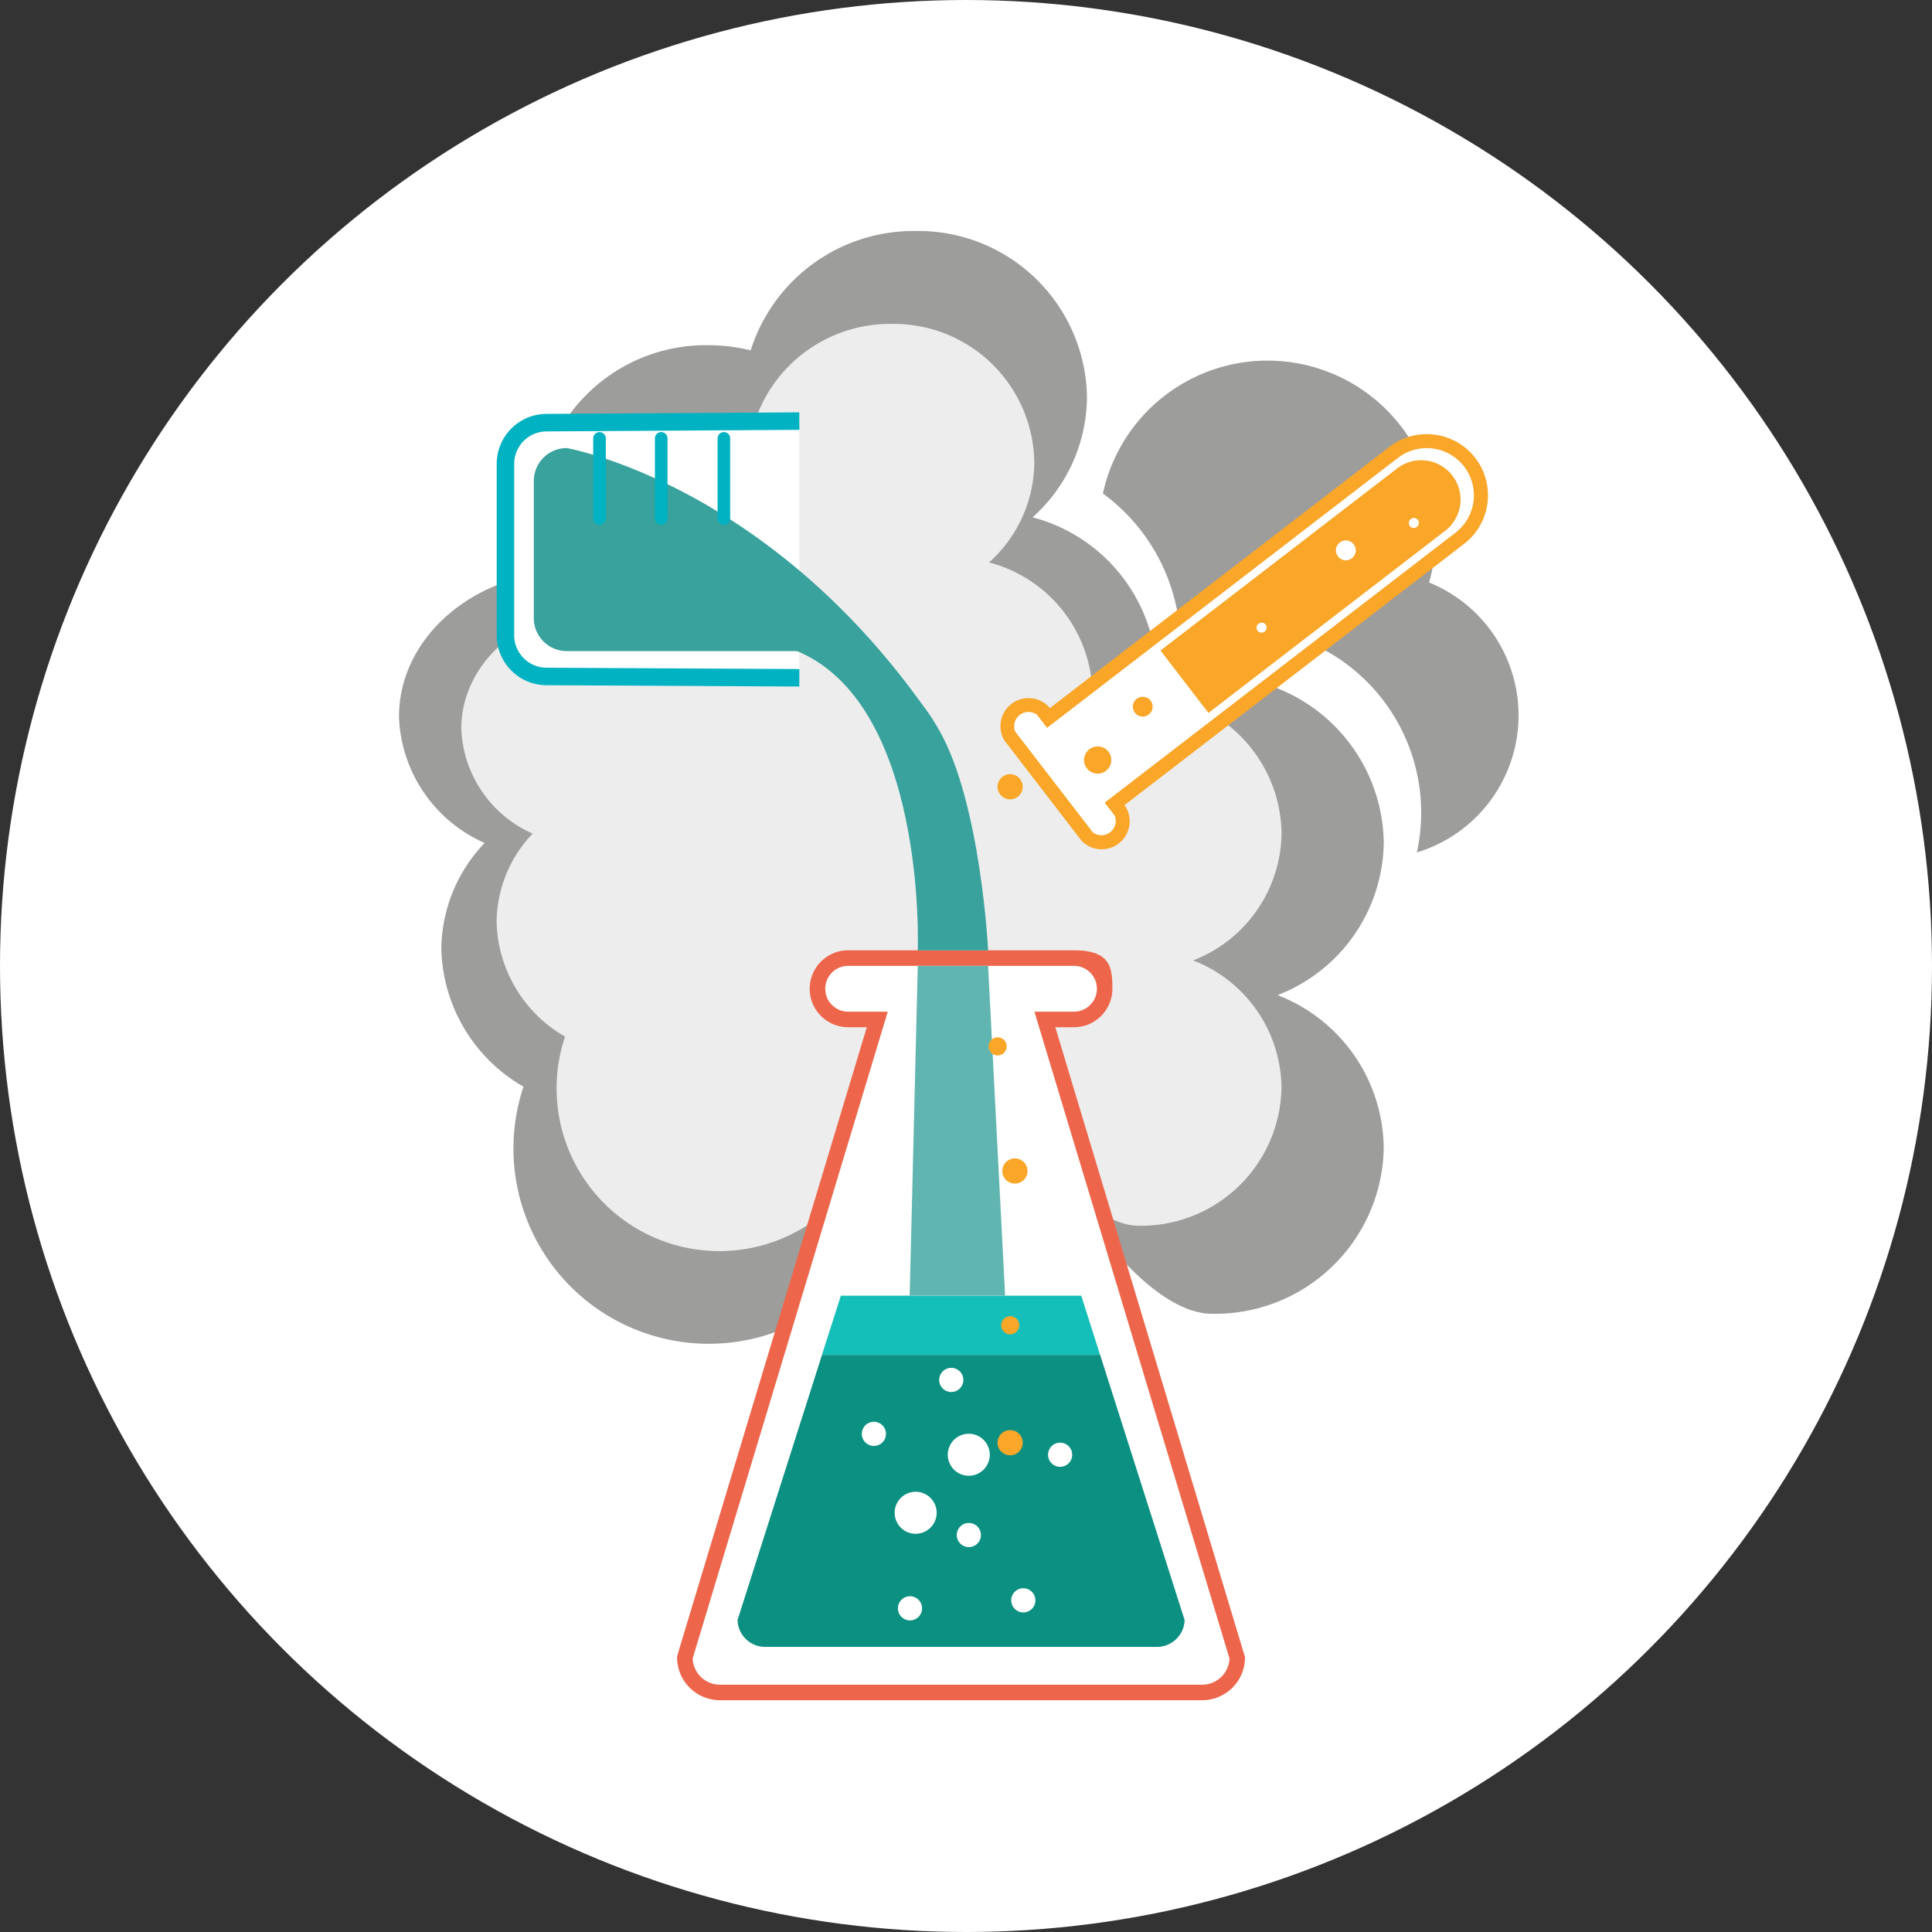 <svg xmlns="http://www.w3.org/2000/svg" width="92" height="92" viewBox="0 0 92 92">
  <rect x="0" y="0" width="92" height="92" fill="#333333" stroke="none"/>
  <g id="Grupo_177986" data-name="Grupo 177986" transform="translate(-1784 9521)">
    <circle id="Elipse_4904" data-name="Elipse 4904" cx="46" cy="46" r="46" transform="translate(1784 -9521)" fill="#fff"/>
    <g id="Grupo_177985" data-name="Grupo 177985" transform="translate(1683.058 -9607.69)">
      <g id="Grupo_14069" data-name="Grupo 14069" transform="translate(119.942 97.69)">
        <path id="Trazado_28275" data-name="Trazado 28275" d="M161.779,134.077a7.892,7.892,0,0,0,5.056-7.291,8.033,8.033,0,0,0-8.17-7.887,8.42,8.42,0,0,0-2.656.434c.008-.144.022-.288.022-.434a7.929,7.929,0,0,0-5.919-7.575,7.733,7.733,0,0,0,2.59-5.75,8.032,8.032,0,0,0-8.171-7.884,8.134,8.134,0,0,0-7.842,5.684,8.45,8.45,0,0,0-1.995-.246,8.031,8.031,0,0,0-8.17,7.884,7.62,7.62,0,0,0,.586,2.922c-4.039.421-7.169,3.341-7.169,6.89a6.835,6.835,0,0,0,4.079,6.008,7.38,7.38,0,0,0-2.062,5.05,7.773,7.773,0,0,0,3.912,6.555,9.3,9.3,0,1,0,17.534-.312,8.248,8.248,0,0,0,4.852-2.4c1.446,5.177,6.569,13.526,10.408,13.526a8.031,8.031,0,0,0,8.17-7.887A7.887,7.887,0,0,0,161.779,134.077Zm-12.24-7.459a8.309,8.309,0,0,0,.978-.266c-.008.145-.022.288-.022.434a7.7,7.7,0,0,0,2.142,5.309,16.654,16.654,0,0,0-2.249-.567,7.45,7.45,0,0,0-.849-4.911Z" transform="translate(-119.942 -97.69)" fill="#9d9d9c"/>
        <path id="Trazado_28276" data-name="Trazado 28276" d="M167.609,147.113a6.574,6.574,0,0,0,4.212-6.073,6.691,6.691,0,0,0-6.806-6.569,7.027,7.027,0,0,0-2.213.362c.007-.119.019-.239.019-.362a6.6,6.6,0,0,0-4.93-6.309,6.444,6.444,0,0,0,2.156-4.789,6.691,6.691,0,0,0-6.806-6.568,6.775,6.775,0,0,0-6.531,4.736,7.013,7.013,0,0,0-1.661-.206,6.69,6.69,0,0,0-6.806,6.568,6.363,6.363,0,0,0,.489,2.435c-3.364.349-5.972,2.782-5.972,5.738a5.694,5.694,0,0,0,3.4,5,6.148,6.148,0,0,0-1.718,4.207,6.474,6.474,0,0,0,3.259,5.459,7.749,7.749,0,1,0,14.6-.261,6.849,6.849,0,0,0,4.041-2c1.205,4.312,5.472,11.267,8.67,11.267a6.69,6.69,0,0,0,6.806-6.569A6.572,6.572,0,0,0,167.609,147.113Z" transform="translate(-129.794 -112.38)" fill="#ededed"/>
        <path id="Trazado_28277" data-name="Trazado 28277" d="M268.442,137.606a8.292,8.292,0,0,1,3.209-.515,8.826,8.826,0,0,1,8.052,10.7,6.825,6.825,0,0,0,.585-12.854,8.669,8.669,0,0,0,.3-1.921,8.02,8.02,0,0,0-15.835-2.318A9.035,9.035,0,0,1,268.442,137.606Z" transform="translate(-231.233 -118.198)" fill="#9d9d9c"/>
      </g>
      <g id="Grupo_14070" data-name="Grupo 14070" transform="translate(133.184 131.945)">
        <path id="Trazado_28278" data-name="Trazado 28278" d="M195.9,250.2h1.386a1.461,1.461,0,0,0,0-2.922H186.53a1.461,1.461,0,1,0,0,2.922h1.386l-9.162,30.375a1.67,1.67,0,0,0,1.67,1.67h22.963a1.671,1.671,0,0,0,1.67-1.67Z" transform="translate(-178.383 -246.91)" fill="#fff"/>
        <path id="Trazado_28279" data-name="Trazado 28279" d="M202.156,281.388H179.193a2.043,2.043,0,0,1-2.041-2.04l.016-.107,9.018-29.9H185.3a1.832,1.832,0,1,1,0-3.664H196.05c1.741,0,1.831.822,1.831,1.832a1.834,1.834,0,0,1-1.831,1.832h-.887l9.034,30A2.043,2.043,0,0,1,202.156,281.388ZM177.894,279.4a1.3,1.3,0,0,0,1.3,1.248h22.963a1.3,1.3,0,0,0,1.3-1.248l-9.289-30.8h1.884a1.091,1.091,0,0,0,0-2.182H185.3a1.091,1.091,0,1,0,0,2.182h1.884Z" transform="translate(-177.152 -245.68)" fill="#ed664b"/>
      </g>
      <path id="Trazado_28280" data-name="Trazado 28280" d="M228.552,301.154a.944.944,0,1,1-.943-.943A.943.943,0,0,1,228.552,301.154Z" transform="translate(-82.02 -155.643)" fill="#0cb0a8"/>
      <path id="Trazado_28281" data-name="Trazado 28281" d="M237.818,282.323a.665.665,0,1,1-.665-.665A.666.666,0,0,1,237.818,282.323Z" transform="translate(-89.568 -141.385)" fill="#0cb0a8"/>
      <path id="Trazado_28282" data-name="Trazado 28282" d="M232.394,263.233a.665.665,0,1,1-.665-.665A.666.666,0,0,1,232.394,263.233Z" transform="translate(-85.4 -126.713)" fill="#0cb0a8"/>
      <g id="Grupo_14071" data-name="Grupo 14071" transform="translate(136.062 148.39)">
        <path id="Trazado_28283" data-name="Trazado 28283" d="M219.31,316.725H207.86l-.9,2.817h13.245Z" transform="translate(-202.94 -316.725)" fill="#15bfb9"/>
        <path id="Trazado_28284" data-name="Trazado 28284" d="M206.852,328.893H193.608l-4.022,12.627a1.317,1.317,0,0,0,1.352,1.28h18.585a1.318,1.318,0,0,0,1.352-1.28Z" transform="translate(-189.585 -326.076)" fill="#0c9082"/>
      </g>
      <path id="Trazado_28285" data-name="Trazado 28285" d="M225.386,248.881l-.385,15.7h4.545l-.81-15.7Z" transform="translate(-80.741 -116.195)" fill="#61b5b1"/>
      <g id="Grupo_14074" data-name="Grupo 14074" transform="translate(124.594 106.326)">
        <g id="Grupo_14072" data-name="Grupo 14072" transform="translate(0)">
          <path id="Trazado_28286" data-name="Trazado 28286" d="M155.835,136.8l-12.034.075a1.96,1.96,0,0,0-1.96,1.959V147a1.96,1.96,0,0,0,1.96,1.96l12.034.063Z" transform="translate(-141.423 -136.385)" fill="#fff"/>
          <path id="Trazado_28287" data-name="Trazado 28287" d="M154.449,148.057l-12.034-.063a2.379,2.379,0,0,1-2.375-2.377v-8.166a2.379,2.379,0,0,1,2.377-2.377L154.448,135l.005.834-12.035.075a1.545,1.545,0,0,0-1.545,1.543v8.166a1.545,1.545,0,0,0,1.543,1.543l12.036.063Z" transform="translate(-140.039 -135.001)" fill="#00b2c2"/>
        </g>
        <g id="Grupo_14073" data-name="Grupo 14073" transform="translate(1.767 1.7)">
          <path id="Trazado_28288" data-name="Trazado 28288" d="M149.239,142.344h0a1.569,1.569,0,0,0-1.568,1.567v6.533a1.569,1.569,0,0,0,1.568,1.568h11.077s6.675,3.734,6.359,3.272C159,144.036,149.239,142.344,149.239,142.344Z" transform="translate(-147.671 -142.344)" fill="#39a29d"/>
        </g>
        <path id="Trazado_28289" data-name="Trazado 28289" d="M185.778,143.471a.3.3,0,0,1-.3-.3v-3.81a.3.3,0,0,1,.3-.3h0a.3.3,0,0,1,.3.3v3.81a.3.3,0,0,1-.3.3Z" transform="translate(-174.96 -138.121)" fill="#00b2c2"/>
        <path id="Trazado_28290" data-name="Trazado 28290" d="M172.9,143.471a.3.3,0,0,1-.3-.3v-3.81a.3.3,0,0,1,.3-.3h0a.3.3,0,0,1,.3.3v3.81a.3.3,0,0,1-.3.3Z" transform="translate(-165.066 -138.121)" fill="#00b2c2"/>
        <path id="Trazado_28291" data-name="Trazado 28291" d="M160.2,143.471a.3.3,0,0,1-.3-.3v-3.81a.3.3,0,0,1,.3-.3h0a.3.3,0,0,1,.3.3v3.81a.3.3,0,0,1-.3.3Z" transform="translate(-155.304 -138.121)" fill="#00b2c2"/>
      </g>
      <path id="Trazado_28292" data-name="Trazado 28292" d="M201.116,183.522s4.166-1.016,6.932,3.832c1.993,3.495,2.332,10.489,2.332,10.489h-3.35S207.488,185.973,201.116,183.522Z" transform="translate(-62.385 -65.896)" fill="#39a29d"/>
      <g id="Grupo_14076" data-name="Grupo 14076" transform="translate(148.013 107.361)">
        <g id="Grupo_14075" data-name="Grupo 14075" transform="translate(0.527)">
          <path id="Trazado_28293" data-name="Trazado 28293" d="M245.077,154.942l.406.528,2.888,3.754.408.53a1.007,1.007,0,0,0,1.57-1.208l-.277-.359,16.442-12.651a2.582,2.582,0,0,0-3.148-4.092l-16.443,12.65-.277-.36a1.007,1.007,0,0,0-1.57,1.208Z" transform="translate(-244.596 -140.575)" fill="#fff"/>
          <path id="Trazado_28294" data-name="Trazado 28294" d="M266.143,140.606a2.918,2.918,0,0,1-.532,4.089l-16.177,12.446.073.094a1.337,1.337,0,0,1-2.1,1.617l-3.7-4.811a1.337,1.337,0,0,1,2.1-1.615l.073.094,16.177-12.446A2.917,2.917,0,0,1,266.143,140.606Zm-18.206,17.837a.684.684,0,0,0,1.039-.8l-.481-.624L265.2,144.165a2.247,2.247,0,0,0-2.741-3.562l-16.707,12.854-.481-.625a.684.684,0,0,0-1.04.8Z" transform="translate(-243.489 -139.469)" fill="#f9a629"/>
        </g>
        <path id="Trazado_28295" data-name="Trazado 28295" d="M278.879,156.834l11.272-8.673a1.874,1.874,0,1,0-2.285-2.971l-11.273,8.673Z" transform="translate(-268.404 -143.557)" fill="#f9a629"/>
        <path id="Trazado_28296" data-name="Trazado 28296" d="M271.095,193.6a.471.471,0,1,1-.085.662A.474.474,0,0,1,271.095,193.6Z" transform="translate(-264.037 -180.993)" fill="#f9a629"/>
        <path id="Trazado_28297" data-name="Trazado 28297" d="M312.876,161.453a.472.472,0,1,1-.086.662A.472.472,0,0,1,312.876,161.453Z" transform="translate(-296.147 -156.29)" fill="#fff"/>
        <path id="Trazado_28298" data-name="Trazado 28298" d="M327.788,156.8a.235.235,0,1,1,.287.372.235.235,0,1,1-.287-.372Z" transform="translate(-307.677 -152.753)" fill="#fff"/>
        <path id="Trazado_28299" data-name="Trazado 28299" d="M296.494,178.313a.239.239,0,0,1,.331.042.236.236,0,0,1-.044.329.235.235,0,1,1-.286-.372Z" transform="translate(-283.627 -169.285)" fill="#fff"/>
        <path id="Trazado_28300" data-name="Trazado 28300" d="M261.125,203.861a.649.649,0,1,1-.118.909A.647.647,0,0,1,261.125,203.861Z" transform="translate(-256.322 -188.853)" fill="#f9a629"/>
        <path id="Trazado_28301" data-name="Trazado 28301" d="M243.313,209.553a.6.6,0,1,1-.11.843A.6.6,0,0,1,243.313,209.553Z" transform="translate(-242.647 -193.235)" fill="#f9a629"/>
        <path id="Trazado_28302" data-name="Trazado 28302" d="M244.293,288.6a.6.6,0,1,1-.11.843A.6.6,0,0,1,244.293,288.6Z" transform="translate(-243.4 -253.986)" fill="#f9a629"/>
        <path id="Trazado_28303" data-name="Trazado 28303" d="M243.312,344.491a.6.6,0,1,1-.11.843A.6.6,0,0,1,243.312,344.491Z" transform="translate(-242.646 -296.939)" fill="#f9a629"/>
        <path id="Trazado_28304" data-name="Trazado 28304" d="M241.382,263.668a.432.432,0,1,1-.078.6A.433.433,0,0,1,241.382,263.668Z" transform="translate(-241.214 -234.851)" fill="#f9a629"/>
        <path id="Trazado_28305" data-name="Trazado 28305" d="M243.979,321.039a.431.431,0,1,1-.079.6A.433.433,0,0,1,243.979,321.039Z" transform="translate(-243.21 -278.942)" fill="#f9a629"/>
      </g>
      <g id="Grupo_14077" data-name="Grupo 14077" transform="translate(141.982 151.826)">
        <path id="Trazado_28306" data-name="Trazado 28306" d="M223.938,358.071a1,1,0,1,1-1-1A1,1,0,0,1,223.938,358.071Z" transform="translate(-220.375 -351.17)" fill="#fff"/>
        <path id="Trazado_28307" data-name="Trazado 28307" d="M247.048,377.489a.575.575,0,1,1-.575-.575A.575.575,0,0,1,247.048,377.489Z" transform="translate(-238.784 -366.418)" fill="#fff"/>
        <path id="Trazado_28308" data-name="Trazado 28308" d="M232.23,332.143a.575.575,0,1,1-.575-.575A.575.575,0,0,1,232.23,332.143Z" transform="translate(-227.396 -331.568)" fill="#fff"/>
        <path id="Trazado_28309" data-name="Trazado 28309" d="M216.31,343.237a.575.575,0,1,1-.575-.575A.575.575,0,0,1,216.31,343.237Z" transform="translate(-215.161 -340.094)" fill="#fff"/>
        <path id="Trazado_28310" data-name="Trazado 28310" d="M235.844,364.05a.575.575,0,1,1-.575-.575A.575.575,0,0,1,235.844,364.05Z" transform="translate(-230.173 -356.089)" fill="#fff"/>
        <path id="Trazado_28311" data-name="Trazado 28311" d="M254.621,347.538a.575.575,0,1,1-.575-.575A.575.575,0,0,1,254.621,347.538Z" transform="translate(-244.604 -343.4)" fill="#fff"/>
        <path id="Trazado_28312" data-name="Trazado 28312" d="M223.731,379.13a.575.575,0,1,1-.575-.575A.575.575,0,0,1,223.731,379.13Z" transform="translate(-220.863 -367.679)" fill="#fff"/>
        <path id="Trazado_28313" data-name="Trazado 28313" d="M234.867,346.14a1,1,0,1,1-1-1A1,1,0,0,1,234.867,346.14Z" transform="translate(-228.775 -342.002)" fill="#fff"/>
      </g>
    </g>
  </g>
</svg>
